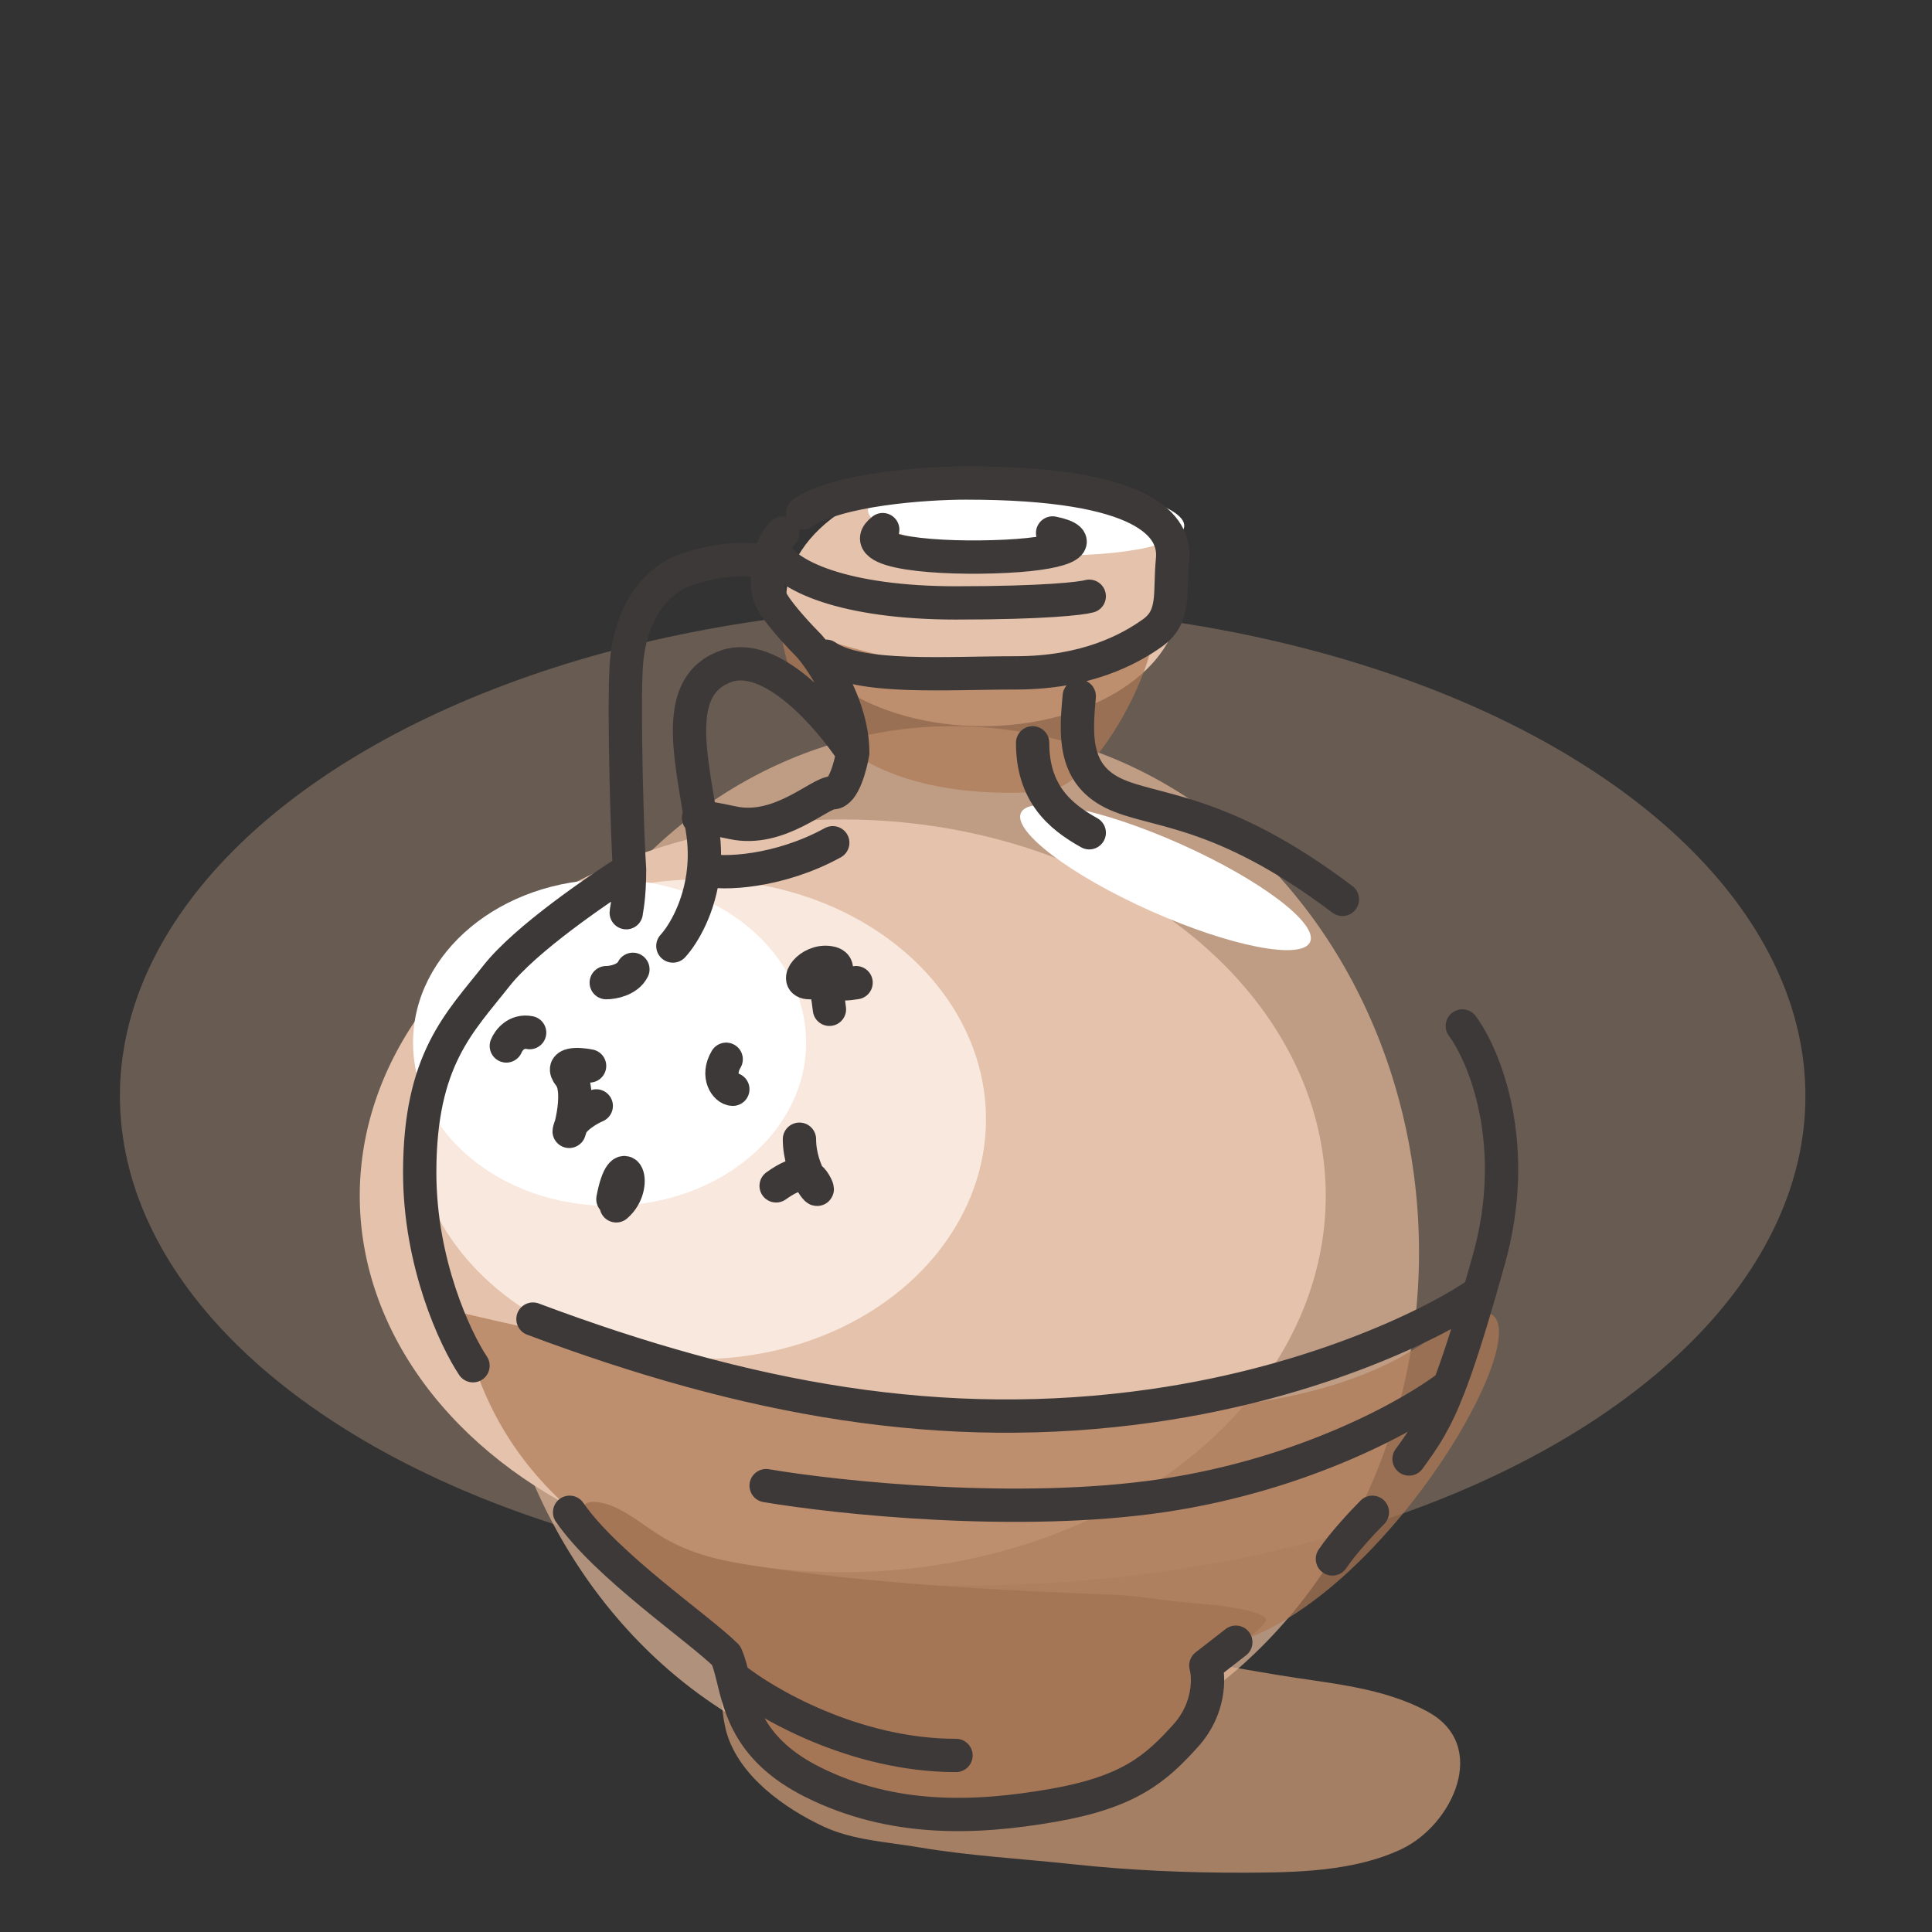 <svg width="290" height="290" viewBox="0 0 290 290" fill="none" xmlns="http://www.w3.org/2000/svg">
<rect x="0" y="0" width="290" height="290" fill="#333333" stroke="none"/>
<g clip-path="url(#clip0)">
<path opacity="0.8" d="M191.596 251.386L163.748 246.663C155.441 246.972 147.036 248.918 138.635 248.924C132.26 248.928 125.897 249.077 119.522 249.075C116.76 249.075 112.784 247.352 110.158 248.555C107.235 249.894 108.41 257.795 109.053 260.036C110.963 266.679 117.886 271.491 123.618 274.174C127.983 276.217 133.2 276.485 137.892 277.281C145.544 278.579 153.233 278.984 160.945 279.819C169.508 280.745 178.3 281.13 186.923 281.098C194.549 281.069 203.192 280.927 210.306 277.59C218.065 273.951 223.586 262.029 214.354 256.962C207.43 253.162 199.214 252.678 191.596 251.386Z" fill="#C09271"/>
<ellipse opacity="0.7" cx="143" cy="188" rx="70" ry="79" fill="#E5B99C"/>
<ellipse opacity="0.3" cx="144.5" cy="164.5" rx="126.5" ry="73.5" fill="#E5B99C"/>
<ellipse cx="126.5" cy="179.5" rx="72.5" ry="56.5" fill="#E5C2AB"/>
<ellipse cx="147.5" cy="90" rx="29.5" ry="19" fill="#E5C2AB"/>
<ellipse cx="105" cy="168" rx="43" ry="36" fill="#F9E8DD"/>
<ellipse cx="91.5" cy="156.5" rx="29.5" ry="24.5" fill="white"/>
<ellipse cx="174.947" cy="131.708" rx="23.768" ry="5.5" transform="rotate(24.046 174.947 131.708)" fill="white"/>
<ellipse cx="154.024" cy="77.736" rx="23.768" ry="5.5" transform="rotate(2.999 154.024 77.736)" fill="white"/>
<path opacity="0.7" d="M214.973 200.723C187.88 220.468 128.415 210.822 69 197L70 200.723C81.408 248.606 150.805 249.1 179.799 247.619C208.794 246.138 242.066 180.977 214.973 200.723Z" fill="#AE7A55"/>
<path opacity="0.7" d="M169.401 95.825C159.675 105.504 138.329 100.775 117 94L117.359 95.825C121.454 119.297 146.366 119.539 156.774 118.813C167.182 118.087 179.126 86.146 169.401 95.825Z" fill="#AE7A55"/>
<g style="mix-blend-mode:multiply">
<path d="M94.805 235.636C92.623 234 90.689 232.27 88.817 230.295C87.511 229.616 87.357 227.969 87.431 226.625C87.543 224.615 90.997 225.677 91.906 226.057C94.601 227.185 96.993 229.26 99.5 230.752C103.716 233.263 108.189 234.27 113.017 235.006C130.997 237.749 149.21 238.688 167.372 239.386C170.508 239.507 173.501 240.047 176.604 240.394C179.587 240.728 182.542 240.825 185.505 241.371C185.923 241.448 190.857 242.309 189.932 243.498C188.003 245.979 184.789 247.028 183.221 249.879C182.024 252.055 180.434 253.885 179.377 256.118C178.688 257.572 179.255 259.578 177.47 260.371C175.906 261.067 174.661 262.545 173.374 263.617C172.08 264.695 170.631 265.51 169.246 266.469C167.474 267.696 165.185 268.166 163.181 268.863C161 269.622 158.582 270.265 156.312 270.707C153.878 271.18 151.388 271.026 148.954 271.431C147.099 271.74 145.778 272.282 143.85 272.282C142.036 272.282 139.801 272.619 138.036 272.125C136.015 271.559 133.977 271.108 131.955 270.518C128.553 269.524 125.009 267.794 121.525 267.241C119.325 266.891 118.05 266.347 116.137 265.129C114.04 263.795 112.88 260.447 111.662 258.386C110.253 256.001 109.085 253.083 108.716 250.32C108.581 249.309 108.547 248.115 108.133 247.185C107.647 246.091 106.459 245.408 105.739 244.491C104.429 242.824 102.012 241.652 100.335 240.347C98.419 238.857 96.76 237.103 94.805 235.636Z" fill="#A57655"/>
</g>
<g style="mix-blend-mode:multiply">
<path d="M124 98.5C129 102 142 101 152.5 101C163 101 169.5 97.5 173 95C176.5 92.5 175.5 89 176 84C176.5 79 172 72.5 145 72.5C139 72.5 125.7 73.4 120.5 77M162 104.5C161.5 110 161 116 167 119C173 122 183 121 201.5 135M219.5 154C222.833 158.5 228.3 171.8 223.5 189C223 190.791 222.528 192.454 222.08 194M211.5 219C213.8 215.838 215.439 213.502 217.557 208M206 227C204.667 228.333 201.6 231.6 200 234M185.5 246.5L181 250C181.5 251.833 181.6 256.5 178 260.5C173.5 265.5 169.5 269 158 271C146.5 273 134 273.5 122 267.5C112.489 262.744 111.144 256.418 110 251.758M85.5 227C91 235 105 244.5 109 248.5C109.415 249.433 109.701 250.539 110 251.758M71 205C68.333 201 63 189.6 63 176C63 159 69 153.5 74.5 146.5C78.9 140.9 89.833 133.5 94.5 130.5M94.5 130.5C94.5 134.9 94 136.667 94 137M94.5 130.5C94.167 126.333 93.6 106.4 94 100C94.5 92 98.5 87 103 85.5C107.5 84 112 83.5 115.5 84.5M115.5 84.5C115.167 85.667 114.8 88.5 116 90.5C117.2 92.5 120.167 95.667 121.5 97C123.667 99.5 128 106.2 128 113M115.5 84.5C115.5 84.04 115.622 83.204 116 82.279M117.5 80C116.783 80.717 116.307 81.528 116 82.279M101 142C102.536 140.336 105.075 136.155 105.626 130.5M128 113C124.5 107.667 115.8 97.6 109 100C101.037 102.81 103.606 113.081 105.195 123M128 113C127.667 115 126.6 119 125 119C123 119 117 125 110 123.5C104.4 122.3 104.463 122.667 105.195 123M105.195 123C105.302 123.669 105.405 124.337 105.5 125C105.778 126.949 105.793 128.792 105.626 130.5M80 198C112 210 141.5 215.5 173 211C198.2 207.4 216.22 198.167 222.08 194M222.08 194C220.244 200.343 218.816 204.731 217.557 208M217.557 208C212.205 212.167 196.1 221.3 174.5 224.5C152.9 227.7 125.833 224.833 115 223M110 251.758C114.833 255.672 128.3 263.5 143.5 263.5M155 111.5C155 119 159 122.5 163.5 125M116 82.279C117.5 86.5 127 90.5 143.5 90.5C156.7 90.5 162.333 89.833 163.5 89.5M158 80C163 81 161 83 151 83.5C141 84 128 83 132.5 79.5M76 157C76.333 156.167 77.5 154.6 79.5 155M109 159C107.5 161.5 109 163.5 110 163.5M105.626 130.5C108.418 131.333 117 130.9 125 126.5M116.5 178C120 175.5 121.5 176 122.5 178C123.5 180 120 176 120 171M92.5 181C96 178 93.5 172 92 180M91 147.5C92 147.5 94.2 147.1 95 145.5M89.5 166C88.333 166.5 85.9 167.9 85.5 169.5C85 171.5 87.5 164 85.5 161.5C83.9 159.5 86.833 159.667 88.5 160M124.5 151.5C124 147.5 124 147.5 121.5 147.5C119 147.5 121.5 144 124.5 144.5C127.5 145 122.5 148.5 128.5 147.5" stroke="#3E3939" stroke-width="5" stroke-linecap="round" stroke-linejoin="round"/>
</g>
</g>
<defs>
<clipPath id="clip0">
<rect width="290" height="290" fill="white"/>
</clipPath>
</defs>
</svg>
